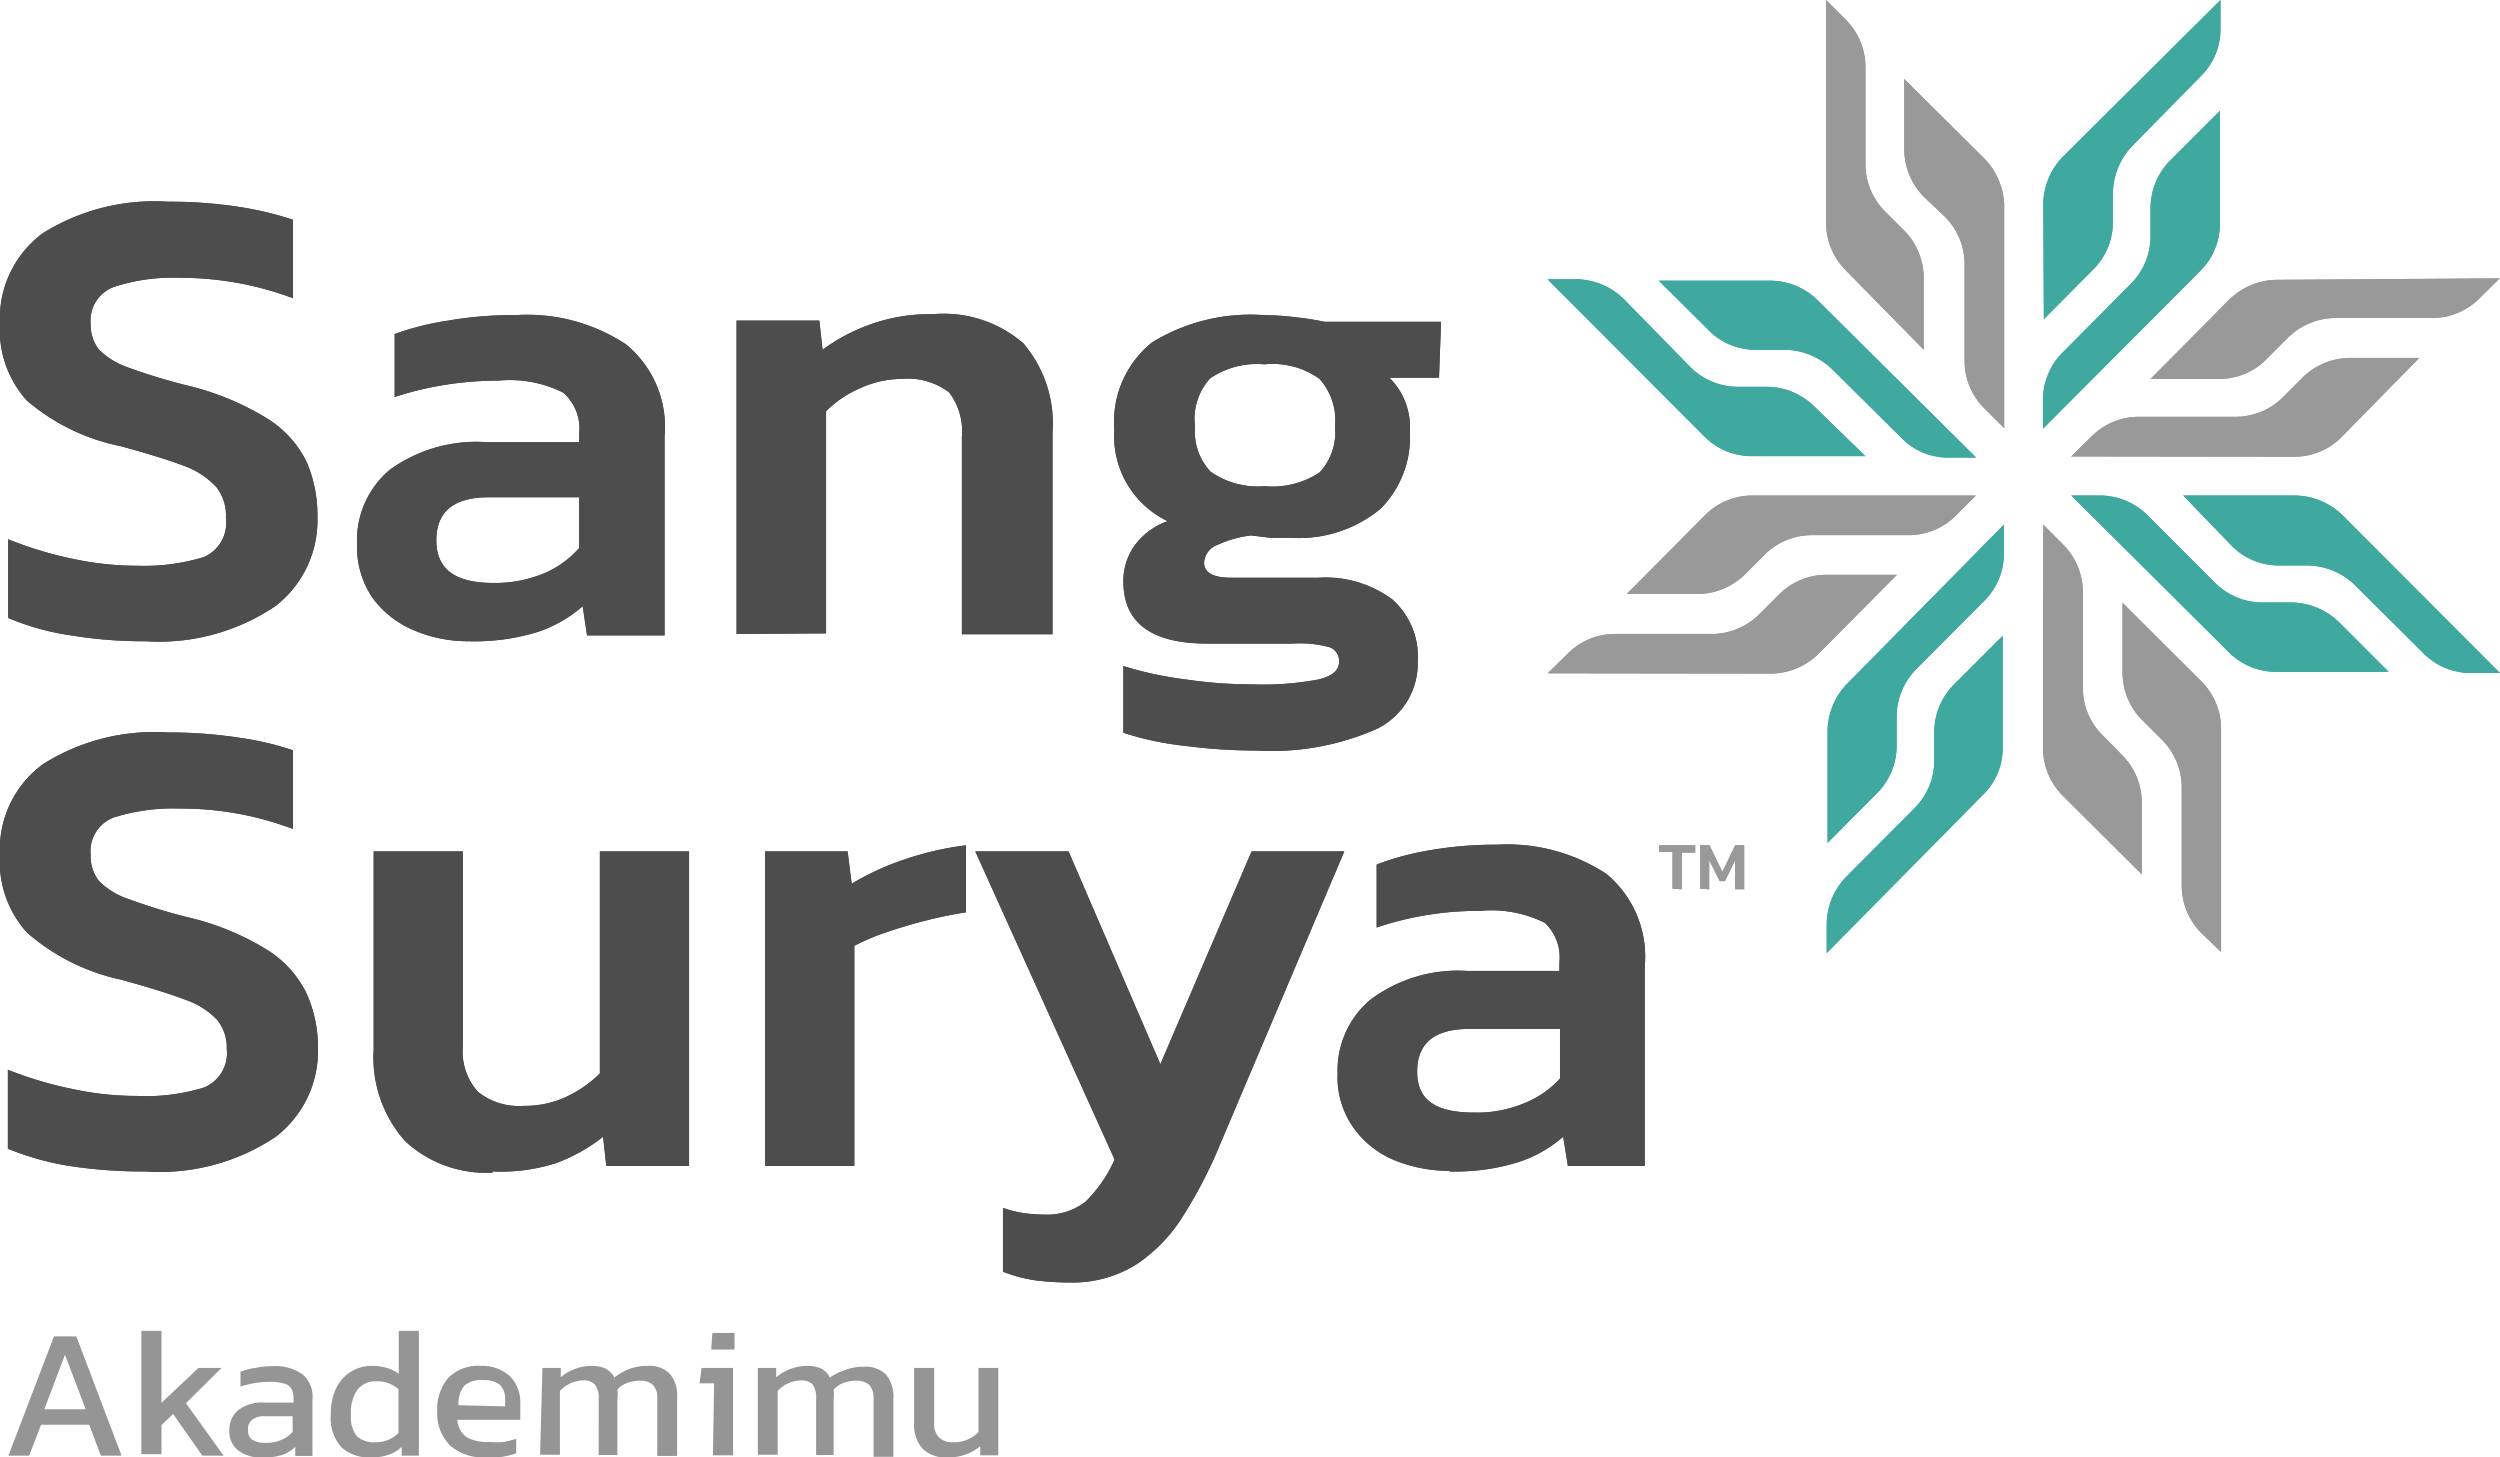 <svg id="Layer_1" data-name="Layer 1" xmlns="http://www.w3.org/2000/svg" viewBox="0 0 85.77 50"><defs><style>.cls-1{fill:#4d4d4d;}.cls-1,.cls-2,.cls-3,.cls-4{fill-rule:evenodd;}.cls-2{fill:#999;}.cls-3{fill:#3fa9a0;}.cls-4{fill:#959595;}</style></defs><path class="cls-1" d="M43.38,16.68a2.93,2.93,0,0,0,1.89-.47,2,2,0,0,0,.53-1.57A2.12,2.12,0,0,0,45.27,13a2.75,2.75,0,0,0-1.89-.5,2.84,2.84,0,0,0-1.86.48A2.05,2.05,0,0,0,41,14.64a2,2,0,0,0,.53,1.54A2.81,2.81,0,0,0,43.38,16.68Zm-.25,9.07a19,19,0,0,1-2.47-.16,10.42,10.42,0,0,1-2.12-.45V22.85a12.06,12.06,0,0,0,2.14.46,15.66,15.66,0,0,0,2.29.17,10.32,10.32,0,0,0,2.27-.17c.46-.11.7-.31.7-.6a.5.5,0,0,0-.31-.5,3.85,3.85,0,0,0-1.28-.13H41.42c-1.92,0-2.88-.71-2.88-2.14a2.1,2.1,0,0,1,.37-1.2,2.38,2.38,0,0,1,1.15-.86,3.23,3.23,0,0,1-1.83-3.13,3.5,3.5,0,0,1,1.29-3,6.46,6.46,0,0,1,3.83-.94,9.83,9.83,0,0,1,1.15.08,9.36,9.36,0,0,1,.94.15h4l-.07,1.92h-1.7a2.4,2.4,0,0,1,.7,1.84,3.49,3.49,0,0,1-1,2.65,4.39,4.39,0,0,1-3.09,1q-.36,0-.69,0l-.67-.08a3.76,3.76,0,0,0-1.14.32.69.69,0,0,0-.47.61c0,.35.31.52.93.52h3a3.84,3.84,0,0,1,2.52.74,2.62,2.62,0,0,1,.88,2.14A2.5,2.5,0,0,1,47.25,25,8.88,8.88,0,0,1,43.13,25.75Zm-17.86-4V11h2.84l.11,1a6.37,6.37,0,0,1,1.67-.88A6,6,0,0,1,32,10.78a4.18,4.18,0,0,1,3.11,1,4.25,4.25,0,0,1,1,3.08v6.9H33V15a2.2,2.2,0,0,0-.44-1.54A2.33,2.33,0,0,0,30.94,13a3.42,3.42,0,0,0-1.41.31,3.71,3.71,0,0,0-1.19.8v7.62ZM16.92,20a4.36,4.36,0,0,0,1.77-.34,3.28,3.28,0,0,0,1.18-.86V17.06h-3.1c-1.2,0-1.8.49-1.8,1.48S15.62,20,16.92,20Zm-.84,2a4.73,4.73,0,0,1-1.89-.38,3.37,3.37,0,0,1-1.41-1.11,3.11,3.11,0,0,1-.53-1.85,3.16,3.16,0,0,1,1.12-2.54,5.07,5.07,0,0,1,3.33-.95h3.17v-.3a1.62,1.62,0,0,0-.55-1.4,4.08,4.08,0,0,0-2.24-.41,11.4,11.4,0,0,0-3.54.56V11.46A9.57,9.57,0,0,1,15.37,11a13.24,13.24,0,0,1,2.35-.19,6.15,6.15,0,0,1,3.75,1,3.65,3.65,0,0,1,1.33,3.16v6.83H20.14l-.15-1a4.53,4.53,0,0,1-1.57.89A7.38,7.38,0,0,1,16.08,22ZM5,22a15.37,15.37,0,0,1-2.62-.21,8.59,8.59,0,0,1-2.1-.59v-2.7a12.67,12.67,0,0,0,2.16.66,10.45,10.45,0,0,0,2.27.25A7,7,0,0,0,7,19.11a1.28,1.28,0,0,0,.75-1.34,1.57,1.57,0,0,0-.32-1.05A2.81,2.81,0,0,0,6.36,16c-.52-.2-1.26-.43-2.21-.69A7.12,7.12,0,0,1,.93,13.75,3.59,3.59,0,0,1,0,11.12,3.64,3.64,0,0,1,1.47,8,7.22,7.22,0,0,1,5.76,6.92a15.57,15.57,0,0,1,2.45.18,11.11,11.11,0,0,1,1.84.44v2.69a11.06,11.06,0,0,0-3.88-.7,6.5,6.5,0,0,0-2.25.31,1.23,1.23,0,0,0-.81,1.28A1.38,1.38,0,0,0,3.4,12a2.66,2.66,0,0,0,1,.61,20.05,20.05,0,0,0,2,.61,9.39,9.39,0,0,1,2.77,1.14,3.63,3.63,0,0,1,1.35,1.49,4.59,4.59,0,0,1,.37,1.89,3.71,3.71,0,0,1-1.45,3.06A7.13,7.13,0,0,1,5,22Z"/><path class="cls-1" d="M50.57,38.17a4.2,4.2,0,0,0,1.77-.34A3.25,3.25,0,0,0,53.52,37v-1.7H50.41c-1.2,0-1.79.49-1.79,1.47S49.27,38.17,50.57,38.17Zm-.84,2a5,5,0,0,1-1.9-.37,3.22,3.22,0,0,1-1.4-1.12,3,3,0,0,1-.54-1.85A3.18,3.18,0,0,1,47,34.31a5,5,0,0,1,3.32-1h3.18v-.29A1.63,1.63,0,0,0,53,31.66a4.13,4.13,0,0,0-2.23-.41,11,11,0,0,0-3.54.57V29.66A9.51,9.51,0,0,1,49,29.18a13.2,13.2,0,0,1,2.35-.2,6.21,6.21,0,0,1,3.76,1,3.69,3.69,0,0,1,1.32,3.16V40H53.79l-.16-1a4.43,4.43,0,0,1-1.57.88A7.31,7.31,0,0,1,49.73,40.19ZM36.73,44a9.16,9.16,0,0,1-1.25-.08,5.15,5.15,0,0,1-1.07-.29V41.44a3.78,3.78,0,0,0,.72.18,4.91,4.91,0,0,0,.67.05,2.16,2.16,0,0,0,1.44-.44,4.67,4.67,0,0,0,1-1.45L33.46,29.21h3.2l3.15,7.3,3.13-7.3h3.18l-4.24,10A16,16,0,0,1,40.6,41.7,5.43,5.43,0,0,1,39,43.37,4.11,4.11,0,0,1,36.73,44ZM26.25,40V29.21h2.83l.14,1.11a9,9,0,0,1,1.8-.83A10.69,10.69,0,0,1,33.14,29V31.3c-.4.06-.85.15-1.33.27s-.95.26-1.39.41a7.56,7.56,0,0,0-1.11.47V40Zm-9.35.23a4.08,4.08,0,0,1-3-1.08A4.32,4.32,0,0,1,12.82,36V29.21h3.06v6.67a2.07,2.07,0,0,0,.52,1.58,2.25,2.25,0,0,0,1.57.48,3.38,3.38,0,0,0,1.46-.31,4.21,4.21,0,0,0,1.15-.8V29.21h3.06V40H20.8l-.11-1a5.89,5.89,0,0,1-1.6.9A6.21,6.21,0,0,1,16.9,40.19ZM5,40.19A16.5,16.5,0,0,1,2.37,40a9.58,9.58,0,0,1-2.1-.59V36.7a12.66,12.66,0,0,0,2.16.65,10.45,10.45,0,0,0,2.27.25A6.76,6.76,0,0,0,7,37.31,1.27,1.27,0,0,0,7.78,36a1.52,1.52,0,0,0-.32-1,2.71,2.71,0,0,0-1.1-.7c-.52-.2-1.26-.43-2.21-.69A7.22,7.22,0,0,1,.93,32,3.63,3.63,0,0,1,0,29.32a3.62,3.62,0,0,1,1.47-3.1,7.15,7.15,0,0,1,4.29-1.09,15.57,15.57,0,0,1,2.45.18,10.28,10.28,0,0,1,1.84.43v2.7a10.84,10.84,0,0,0-3.88-.7,6.79,6.79,0,0,0-2.25.3,1.23,1.23,0,0,0-.81,1.28,1.38,1.38,0,0,0,.29.91,2.54,2.54,0,0,0,1,.61,19.65,19.65,0,0,0,2,.62,9.14,9.14,0,0,1,2.77,1.13,3.65,3.65,0,0,1,1.35,1.5A4.54,4.54,0,0,1,10.91,36,3.71,3.71,0,0,1,9.46,39,7.13,7.13,0,0,1,5,40.19Z"/><path class="cls-2" d="M58.33,30.49V29h.32l.44.91.44-.91h.31v1.51h-.31v-1l-.35.72H59l-.36-.72v1Zm-.95,0V29.23h-.46V29h1.24v.25H57.7v1.26Z"/><path class="cls-3" d="M71.06,17h1a2.32,2.32,0,0,1,1.61.67L76,20a2.3,2.3,0,0,0,1.62.67h1a2.37,2.37,0,0,1,1.62.67l1.71,1.71H78.09a2.29,2.29,0,0,1-1.62-.67ZM68.75,18v1a2.28,2.28,0,0,1-.67,1.61l-2.35,2.36a2.34,2.34,0,0,0-.66,1.62v1a2.29,2.29,0,0,1-.67,1.62l-1.7,1.71,0-3.84a2.37,2.37,0,0,1,.67-1.62Zm-6.08,14.7v-1a2.37,2.37,0,0,1,.67-1.62l2.35-2.36a2.3,2.3,0,0,0,.67-1.61v-1A2.33,2.33,0,0,1,67,23.52l1.71-1.71v3.84a2.24,2.24,0,0,1-.67,1.61Zm5.13-17h-1A2.24,2.24,0,0,1,65.21,15l-2.37-2.35A2.39,2.39,0,0,0,61.23,12h-1a2.24,2.24,0,0,1-1.61-.67l-1.71-1.7,3.84,0a2.33,2.33,0,0,1,1.61.67ZM53.09,9.58h1a2.37,2.37,0,0,1,1.61.67L58,12.6a2.3,2.3,0,0,0,1.62.67h1a2.33,2.33,0,0,1,1.62.67L64,15.65H60.12A2.29,2.29,0,0,1,58.5,15Zm17,5.13v-1a2.29,2.29,0,0,1,.67-1.61l2.35-2.37a2.3,2.3,0,0,0,.67-1.61v-1a2.33,2.33,0,0,1,.67-1.61l1.71-1.71V7.68a2.26,2.26,0,0,1-.67,1.61ZM76.18,0V1a2.26,2.26,0,0,1-.67,1.61L73.16,5a2.39,2.39,0,0,0-.67,1.62v1a2.29,2.29,0,0,1-.67,1.62l-1.7,1.71L70.1,7a2.37,2.37,0,0,1,.67-1.62Zm9.59,23.09h-1a2.29,2.29,0,0,1-1.62-.67l-2.36-2.35a2.39,2.39,0,0,0-1.61-.67h-1a2.26,2.26,0,0,1-1.61-.67L74.9,17h3.84a2.37,2.37,0,0,1,1.62.67Z"/><path class="cls-2" d="M70.1,18l.69.69a2.32,2.32,0,0,1,.67,1.61V23.6a2.27,2.27,0,0,0,.67,1.62l.68.69a2.3,2.3,0,0,1,.67,1.62V30l-2.72-2.71a2.32,2.32,0,0,1-.67-1.62Zm-2.31-1-.69.69a2.28,2.28,0,0,1-1.61.67H62.15a2.3,2.3,0,0,0-1.61.67l-.69.69a2.34,2.34,0,0,1-1.62.66H55.81l2.71-2.73A2.3,2.3,0,0,1,60.14,17ZM53.1,23.1l.69-.68a2.29,2.29,0,0,1,1.62-.67h3.32a2.31,2.31,0,0,0,1.62-.67l.69-.69a2.3,2.3,0,0,1,1.62-.67h2.42l-2.71,2.73a2.35,2.35,0,0,1-1.62.66Zm15.66-8.41L68.07,14a2.28,2.28,0,0,1-.67-1.61V9.05a2.3,2.3,0,0,0-.67-1.61L66,6.75a2.35,2.35,0,0,1-.67-1.62V2.71l2.73,2.71A2.41,2.41,0,0,1,68.76,7ZM62.65,0l.69.69A2.3,2.3,0,0,1,64,2.31V5.64a2.3,2.3,0,0,0,.67,1.61l.69.69A2.34,2.34,0,0,1,66,9.56V12L63.32,9.27a2.3,2.3,0,0,1-.67-1.62Zm8.41,15.66.7-.69a2.28,2.28,0,0,1,1.61-.67H76.7a2.31,2.31,0,0,0,1.62-.67l.69-.69a2.32,2.32,0,0,1,1.62-.66H83L80.33,15a2.28,2.28,0,0,1-1.61.67Zm14.7-6.11-.7.69a2.28,2.28,0,0,1-1.61.67H80.12a2.35,2.35,0,0,0-1.62.67l-.69.69A2.28,2.28,0,0,1,76.2,13H73.78l2.71-2.73a2.37,2.37,0,0,1,1.61-.67ZM76.2,32.66,75.51,32a2.34,2.34,0,0,1-.66-1.62V27a2.3,2.3,0,0,0-.67-1.61l-.69-.69a2.3,2.3,0,0,1-.67-1.62V20.68l2.72,2.71A2.3,2.3,0,0,1,76.2,25Z"/><path class="cls-1" d="M43.38,16.68a2.93,2.93,0,0,0,1.89-.47,2,2,0,0,0,.53-1.57A2.12,2.12,0,0,0,45.27,13a2.75,2.75,0,0,0-1.89-.5,2.84,2.84,0,0,0-1.86.48A2.05,2.05,0,0,0,41,14.64a2,2,0,0,0,.53,1.54A2.81,2.81,0,0,0,43.38,16.68Zm-.25,9.07a19,19,0,0,1-2.47-.16,10.42,10.42,0,0,1-2.12-.45V22.85a12.06,12.06,0,0,0,2.14.46,15.66,15.66,0,0,0,2.29.17,10.32,10.32,0,0,0,2.27-.17c.46-.11.7-.31.7-.6a.5.5,0,0,0-.31-.5,3.85,3.85,0,0,0-1.28-.13H41.42c-1.92,0-2.88-.71-2.88-2.14a2.1,2.1,0,0,1,.37-1.2,2.38,2.38,0,0,1,1.15-.86,3.23,3.23,0,0,1-1.83-3.13,3.5,3.5,0,0,1,1.29-3,6.46,6.46,0,0,1,3.83-.94,9.83,9.83,0,0,1,1.15.08,9.36,9.36,0,0,1,.94.15h4l-.07,1.92h-1.7a2.4,2.4,0,0,1,.7,1.84,3.49,3.49,0,0,1-1,2.65,4.39,4.39,0,0,1-3.09,1q-.36,0-.69,0l-.67-.08a3.76,3.76,0,0,0-1.14.32.69.69,0,0,0-.47.61c0,.35.31.52.93.52h3a3.84,3.84,0,0,1,2.52.74,2.62,2.62,0,0,1,.88,2.14A2.5,2.5,0,0,1,47.25,25,8.88,8.88,0,0,1,43.13,25.75Zm-17.86-4V11h2.84l.11,1a6.37,6.37,0,0,1,1.67-.88A6,6,0,0,1,32,10.78a4.18,4.18,0,0,1,3.11,1,4.25,4.25,0,0,1,1,3.08v6.9H33V15a2.2,2.2,0,0,0-.44-1.54A2.33,2.33,0,0,0,30.94,13a3.42,3.42,0,0,0-1.41.31,3.71,3.71,0,0,0-1.19.8v7.62ZM16.92,20a4.36,4.36,0,0,0,1.77-.34,3.28,3.28,0,0,0,1.18-.86V17.06h-3.1c-1.2,0-1.8.49-1.8,1.48S15.62,20,16.92,20Zm-.84,2a4.73,4.73,0,0,1-1.89-.38,3.37,3.37,0,0,1-1.41-1.11,3.11,3.11,0,0,1-.53-1.85,3.16,3.16,0,0,1,1.12-2.54,5.07,5.07,0,0,1,3.33-.95h3.17v-.3a1.62,1.62,0,0,0-.55-1.4,4.08,4.08,0,0,0-2.24-.41,11.4,11.4,0,0,0-3.54.56V11.46A9.57,9.57,0,0,1,15.37,11a13.24,13.24,0,0,1,2.35-.19,6.15,6.15,0,0,1,3.75,1,3.65,3.65,0,0,1,1.33,3.16v6.83H20.14l-.15-1a4.53,4.53,0,0,1-1.57.89A7.38,7.38,0,0,1,16.08,22ZM5,22a15.37,15.37,0,0,1-2.62-.21,8.59,8.59,0,0,1-2.1-.59v-2.7a12.67,12.67,0,0,0,2.16.66,10.45,10.45,0,0,0,2.27.25A7,7,0,0,0,7,19.11a1.28,1.28,0,0,0,.75-1.34,1.57,1.57,0,0,0-.32-1.05A2.81,2.81,0,0,0,6.36,16c-.52-.2-1.26-.43-2.21-.69A7.12,7.12,0,0,1,.93,13.75,3.59,3.59,0,0,1,0,11.12,3.64,3.64,0,0,1,1.47,8,7.22,7.22,0,0,1,5.76,6.92a15.57,15.57,0,0,1,2.45.18,11.11,11.11,0,0,1,1.84.44v2.69a11.06,11.06,0,0,0-3.88-.7,6.5,6.5,0,0,0-2.25.31,1.23,1.23,0,0,0-.81,1.28A1.38,1.38,0,0,0,3.4,12a2.66,2.66,0,0,0,1,.61,20.05,20.05,0,0,0,2,.61,9.39,9.39,0,0,1,2.77,1.14,3.63,3.63,0,0,1,1.35,1.49,4.59,4.59,0,0,1,.37,1.89,3.71,3.71,0,0,1-1.45,3.06A7.13,7.13,0,0,1,5,22Z"/><path class="cls-1" d="M50.57,38.17a4.2,4.2,0,0,0,1.77-.34A3.25,3.25,0,0,0,53.52,37v-1.7H50.41c-1.2,0-1.79.49-1.79,1.47S49.27,38.17,50.57,38.17Zm-.84,2a5,5,0,0,1-1.9-.37,3.22,3.22,0,0,1-1.4-1.12,3,3,0,0,1-.54-1.85A3.18,3.18,0,0,1,47,34.31a5,5,0,0,1,3.32-1h3.18v-.29A1.63,1.63,0,0,0,53,31.66a4.13,4.13,0,0,0-2.23-.41,11,11,0,0,0-3.54.57V29.66A9.51,9.51,0,0,1,49,29.18a13.2,13.2,0,0,1,2.35-.2,6.21,6.21,0,0,1,3.76,1,3.69,3.69,0,0,1,1.32,3.16V40H53.79l-.16-1a4.43,4.43,0,0,1-1.57.88A7.31,7.31,0,0,1,49.73,40.19ZM36.73,44a9.16,9.16,0,0,1-1.25-.08,5.15,5.15,0,0,1-1.07-.29V41.44a3.78,3.78,0,0,0,.72.18,4.91,4.91,0,0,0,.67.05,2.16,2.16,0,0,0,1.44-.44,4.67,4.67,0,0,0,1-1.45L33.46,29.21h3.2l3.15,7.3,3.13-7.3h3.18l-4.24,10A16,16,0,0,1,40.6,41.7,5.43,5.43,0,0,1,39,43.37,4.11,4.11,0,0,1,36.73,44ZM26.25,40V29.21h2.83l.14,1.11a9,9,0,0,1,1.8-.83A10.69,10.69,0,0,1,33.14,29V31.3c-.4.06-.85.15-1.33.27s-.95.26-1.39.41a7.56,7.56,0,0,0-1.11.47V40Zm-9.35.23a4.08,4.08,0,0,1-3-1.08A4.32,4.32,0,0,1,12.82,36V29.21h3.06v6.67a2.07,2.07,0,0,0,.52,1.58,2.25,2.25,0,0,0,1.57.48,3.38,3.38,0,0,0,1.46-.31,4.21,4.21,0,0,0,1.15-.8V29.21h3.06V40H20.8l-.11-1a5.89,5.89,0,0,1-1.6.9A6.21,6.21,0,0,1,16.9,40.19ZM5,40.19A16.5,16.5,0,0,1,2.37,40a9.58,9.58,0,0,1-2.1-.59V36.7a12.66,12.66,0,0,0,2.16.65,10.45,10.45,0,0,0,2.27.25A6.76,6.76,0,0,0,7,37.31,1.27,1.27,0,0,0,7.78,36a1.52,1.52,0,0,0-.32-1,2.71,2.71,0,0,0-1.1-.7c-.52-.2-1.26-.43-2.21-.69A7.22,7.22,0,0,1,.93,32,3.63,3.63,0,0,1,0,29.32a3.62,3.62,0,0,1,1.47-3.1,7.15,7.15,0,0,1,4.29-1.09,15.57,15.57,0,0,1,2.45.18,10.28,10.28,0,0,1,1.84.43v2.7a10.84,10.84,0,0,0-3.88-.7,6.79,6.79,0,0,0-2.25.3,1.23,1.23,0,0,0-.81,1.28,1.38,1.38,0,0,0,.29.91,2.54,2.54,0,0,0,1,.61,19.65,19.65,0,0,0,2,.62,9.14,9.14,0,0,1,2.77,1.13,3.65,3.65,0,0,1,1.35,1.5A4.54,4.54,0,0,1,10.91,36,3.71,3.71,0,0,1,9.46,39,7.13,7.13,0,0,1,5,40.19Z"/><path class="cls-2" d="M58.33,30.49V29h.32l.44.91.44-.91h.31v1.51h-.31v-1l-.35.72H59l-.36-.72v1Zm-.95,0V29.23h-.46V29h1.24v.25H57.7v1.26Z"/><path class="cls-3" d="M71.06,17h1a2.32,2.32,0,0,1,1.61.67L76,20a2.3,2.3,0,0,0,1.62.67h1a2.37,2.37,0,0,1,1.62.67l1.71,1.71H78.09a2.29,2.29,0,0,1-1.62-.67ZM68.75,18v1a2.28,2.28,0,0,1-.67,1.61l-2.35,2.36a2.34,2.34,0,0,0-.66,1.62v1a2.29,2.29,0,0,1-.67,1.62l-1.7,1.71,0-3.84a2.37,2.37,0,0,1,.67-1.62Zm-6.08,14.7v-1a2.37,2.37,0,0,1,.67-1.62l2.35-2.36a2.3,2.3,0,0,0,.67-1.61v-1A2.33,2.33,0,0,1,67,23.52l1.71-1.71v3.84a2.24,2.24,0,0,1-.67,1.61Zm5.13-17h-1A2.24,2.24,0,0,1,65.21,15l-2.37-2.35A2.39,2.39,0,0,0,61.23,12h-1a2.24,2.24,0,0,1-1.61-.67l-1.71-1.7,3.84,0a2.33,2.33,0,0,1,1.61.67ZM53.09,9.58h1a2.37,2.37,0,0,1,1.61.67L58,12.6a2.3,2.3,0,0,0,1.62.67h1a2.33,2.33,0,0,1,1.62.67L64,15.65H60.12A2.29,2.29,0,0,1,58.5,15Zm17,5.13v-1a2.29,2.29,0,0,1,.67-1.61l2.35-2.37a2.3,2.3,0,0,0,.67-1.61v-1a2.33,2.33,0,0,1,.67-1.61l1.71-1.71V7.68a2.26,2.26,0,0,1-.67,1.61ZM76.18,0V1a2.26,2.26,0,0,1-.67,1.61L73.16,5a2.39,2.39,0,0,0-.67,1.62v1a2.29,2.29,0,0,1-.67,1.62l-1.7,1.71L70.1,7a2.37,2.37,0,0,1,.67-1.62Zm9.59,23.09h-1a2.29,2.29,0,0,1-1.62-.67l-2.36-2.35a2.39,2.39,0,0,0-1.61-.67h-1a2.26,2.26,0,0,1-1.61-.67L74.9,17h3.84a2.37,2.37,0,0,1,1.62.67Z"/><path class="cls-2" d="M70.1,18l.69.69a2.32,2.32,0,0,1,.67,1.61V23.6a2.27,2.27,0,0,0,.67,1.62l.68.69a2.3,2.3,0,0,1,.67,1.62V30l-2.72-2.71a2.32,2.32,0,0,1-.67-1.62Zm-2.31-1-.69.69a2.28,2.28,0,0,1-1.61.67H62.15a2.3,2.3,0,0,0-1.61.67l-.69.69a2.34,2.34,0,0,1-1.62.66H55.81l2.71-2.73A2.3,2.3,0,0,1,60.14,17ZM53.1,23.1l.69-.68a2.29,2.29,0,0,1,1.62-.67h3.32a2.31,2.31,0,0,0,1.62-.67l.69-.69a2.3,2.3,0,0,1,1.62-.67h2.42l-2.71,2.73a2.35,2.35,0,0,1-1.62.66Zm15.66-8.41L68.07,14a2.28,2.28,0,0,1-.67-1.61V9.05a2.3,2.3,0,0,0-.67-1.61L66,6.75a2.35,2.35,0,0,1-.67-1.62V2.71l2.73,2.71A2.41,2.41,0,0,1,68.76,7ZM62.65,0l.69.69A2.3,2.3,0,0,1,64,2.31V5.64a2.3,2.3,0,0,0,.67,1.61l.69.69A2.34,2.34,0,0,1,66,9.56V12L63.32,9.27a2.3,2.3,0,0,1-.67-1.62Zm8.41,15.66.7-.69a2.28,2.28,0,0,1,1.61-.67H76.7a2.31,2.31,0,0,0,1.62-.67l.69-.69a2.32,2.32,0,0,1,1.62-.66H83L80.33,15a2.28,2.28,0,0,1-1.61.67Zm14.7-6.11-.7.69a2.28,2.28,0,0,1-1.61.67H80.12a2.35,2.35,0,0,0-1.62.67l-.69.69A2.28,2.28,0,0,1,76.2,13H73.78l2.71-2.73a2.37,2.37,0,0,1,1.61-.67ZM76.2,32.66,75.51,32a2.34,2.34,0,0,1-.66-1.62V27a2.3,2.3,0,0,0-.67-1.61l-.69-.69a2.3,2.3,0,0,1-.67-1.62V20.68l2.72,2.71A2.3,2.3,0,0,1,76.2,25Z"/><path class="cls-4" d="M32.48,50a1.1,1.1,0,0,1-.83-.3,1.22,1.22,0,0,1-.29-.87v-1.9h.69v1.9a.65.65,0,0,0,.17.49.68.68,0,0,0,.5.16,1.15,1.15,0,0,0,.85-.35v-2.2h.68v3h-.62l0-.31A1.73,1.73,0,0,1,32.48,50ZM26,46.93h.63l0,.32a1.68,1.68,0,0,1,1.06-.39,1.13,1.13,0,0,1,.5.1.68.68,0,0,1,.28.3A2.16,2.16,0,0,1,29,47a1.73,1.73,0,0,1,.63-.11,1,1,0,0,1,.77.27,1.2,1.2,0,0,1,.25.82v2h-.68V48a.67.67,0,0,0-.15-.49.68.68,0,0,0-.47-.14,1.16,1.16,0,0,0-.42.08.76.76,0,0,0-.33.23,1.23,1.23,0,0,1,0,.31v1.93H28V48a.84.84,0,0,0-.11-.49.53.53,0,0,0-.43-.15,1.12,1.12,0,0,0-.78.36v2.19H26Zm-1.5.53H24l.07-.53h1.08v3h-.69Zm-.06-1.73h.76v.57H24.4Zm-5.83,1.2h.63l0,.32a1.64,1.64,0,0,1,1.06-.39,1.12,1.12,0,0,1,.49.1.76.76,0,0,1,.29.3,1.92,1.92,0,0,1,.5-.29,1.81,1.81,0,0,1,.63-.11,1,1,0,0,1,.77.27,1.15,1.15,0,0,1,.25.82v2h-.68V48a.67.67,0,0,0-.15-.49.66.66,0,0,0-.47-.14,1.2,1.2,0,0,0-.42.08.76.76,0,0,0-.33.23.9.9,0,0,1,0,.31v1.93h-.64V48a.76.76,0,0,0-.12-.49.52.52,0,0,0-.43-.15,1.12,1.12,0,0,0-.78.36v2.19h-.68Zm-1.28,1.32V48a.66.66,0,0,0-.18-.49.83.83,0,0,0-.57-.16.86.86,0,0,0-.66.2,1,1,0,0,0-.19.66ZM16.68,50a1.74,1.74,0,0,1-1.22-.39A1.56,1.56,0,0,1,15,48.43a1.67,1.67,0,0,1,.38-1.16,1.44,1.44,0,0,1,1.11-.41,1.42,1.42,0,0,1,1,.35,1.27,1.27,0,0,1,.36.94v.56H15.69a.81.81,0,0,0,.32.6,1.54,1.54,0,0,0,.81.16,2.49,2.49,0,0,0,.47,0,3.16,3.16,0,0,0,.42-.11v.5A2.5,2.5,0,0,1,16.68,50Zm-3.79-.52a1.06,1.06,0,0,0,.78-.32v-1.5a1.08,1.08,0,0,0-.75-.27.79.79,0,0,0-.66.29,1.39,1.39,0,0,0-.22.85,1.09,1.09,0,0,0,.2.74A.86.86,0,0,0,12.89,49.48Zm-.18.52a1.39,1.39,0,0,1-1-.35,1.49,1.49,0,0,1-.36-1.12,2.06,2.06,0,0,1,.18-.9,1.35,1.35,0,0,1,1.25-.77,1.87,1.87,0,0,1,.49.07,1.42,1.42,0,0,1,.41.2V45.66h.69v4.28h-.59l0-.3a1.18,1.18,0,0,1-.45.27A1.66,1.66,0,0,1,12.71,50Zm-3.59-.5a1.25,1.25,0,0,0,.53-.1.93.93,0,0,0,.39-.28v-.53H9.09a.64.64,0,0,0-.44.12.4.4,0,0,0-.14.36.37.37,0,0,0,.15.33A.83.83,0,0,0,9.12,49.5Zm-.19.5a1.21,1.21,0,0,1-.76-.24.81.81,0,0,1-.3-.68.87.87,0,0,1,.3-.7,1.36,1.36,0,0,1,.9-.26h1V48a.68.68,0,0,0-.07-.35.39.39,0,0,0-.24-.18,1.69,1.69,0,0,0-.51-.06,3.22,3.22,0,0,0-1,.16v-.51a2.37,2.37,0,0,1,.51-.13,3.11,3.11,0,0,1,.62-.06,1.62,1.62,0,0,1,1,.28,1,1,0,0,1,.34.86v1.94h-.59l0-.31a1.19,1.19,0,0,1-.46.28A2.13,2.13,0,0,1,8.93,50ZM4.85,45.66h.69v2.47l1.27-1.2H7.6L6.38,48.14l1.29,1.8H6.94l-1-1.43-.4.38v1H4.85ZM2.94,48.35l-.71-1.87-.71,1.87Zm-1.09-2.5h.77l1.55,4.09H3.46l-.4-1.06H1.41L1,49.94H.29Z"/></svg>
